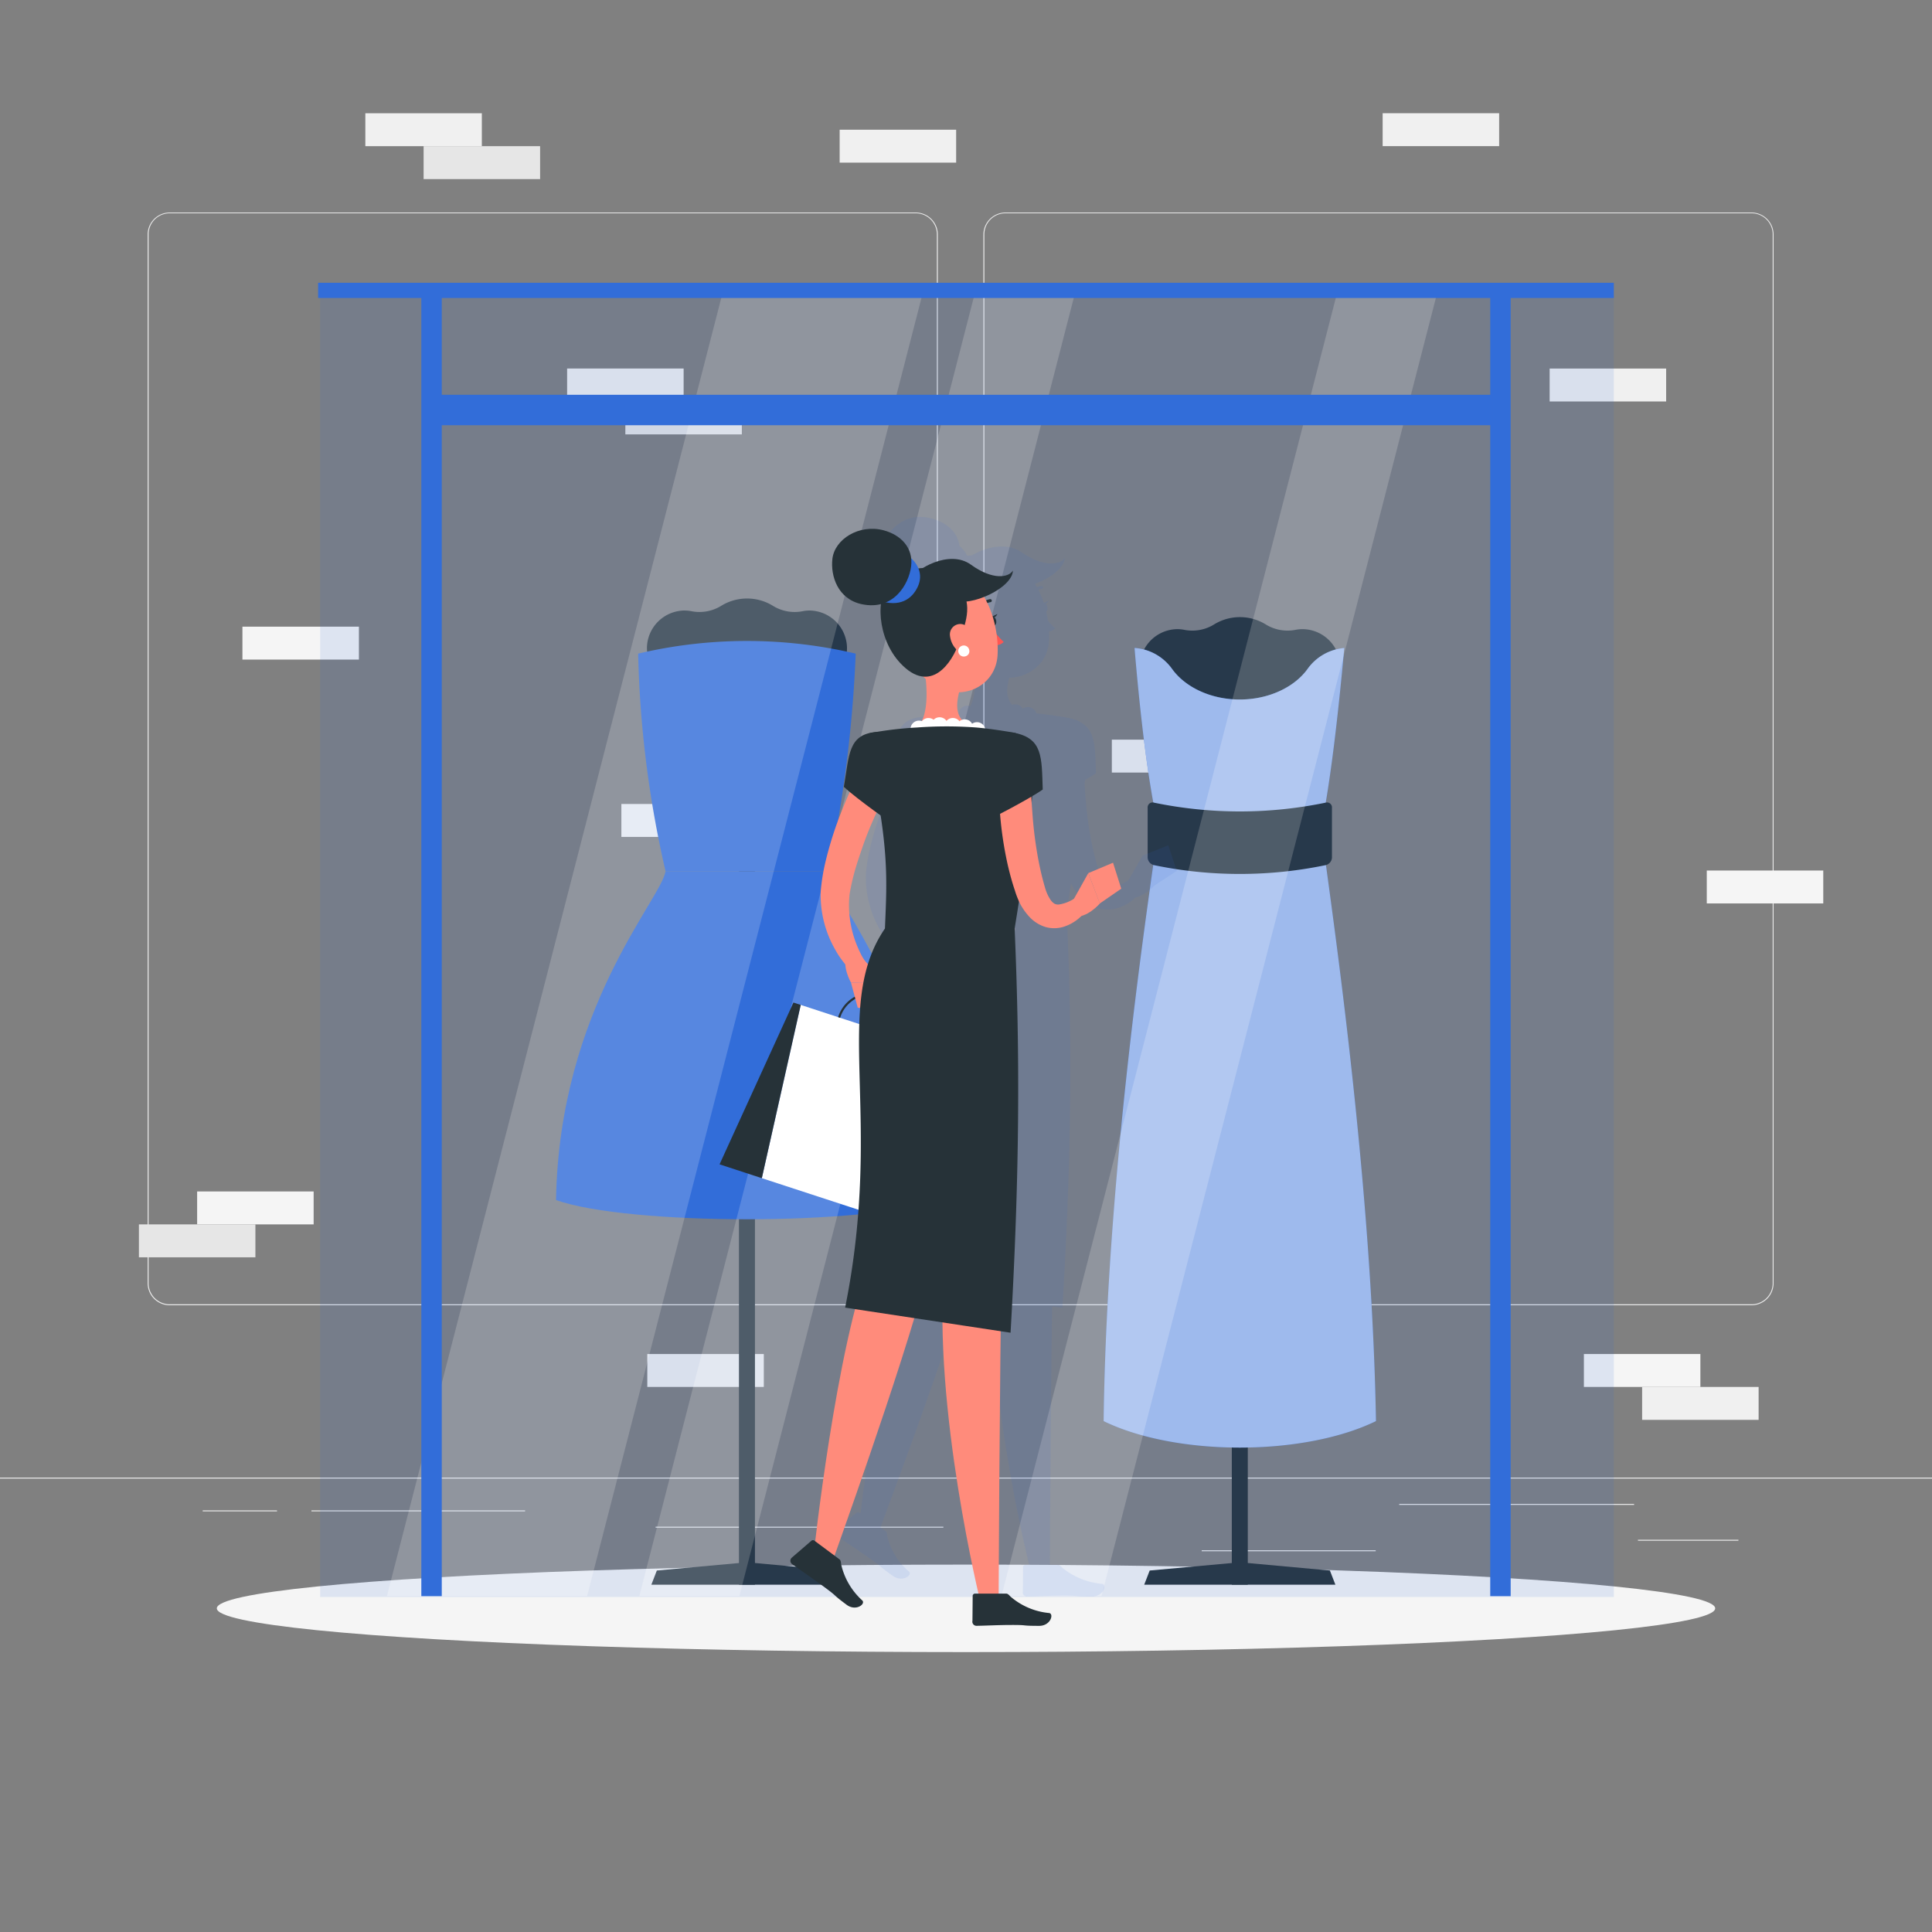 <svg xmlns="http://www.w3.org/2000/svg" viewBox="0 0 500 500"><rect x="0" y="0" width="500" height="500" fill="#808080" stroke="none"/><g id="freepik--background-complete--inject-72"><rect y="382.4" width="500" height="0.25" style="fill:#ebebeb"></rect><path d="M237,337.8H43.91a5.71,5.71,0,0,1-5.7-5.71V60.66A5.71,5.71,0,0,1,43.91,55H237a5.71,5.71,0,0,1,5.71,5.71V332.09A5.71,5.71,0,0,1,237,337.8ZM43.91,55.2a5.46,5.46,0,0,0-5.45,5.46V332.09a5.46,5.46,0,0,0,5.45,5.46H237a5.47,5.47,0,0,0,5.46-5.46V60.66A5.47,5.47,0,0,0,237,55.2Z" style="fill:#ebebeb"></path><path d="M453.31,337.8H260.21a5.72,5.72,0,0,1-5.71-5.71V60.66A5.72,5.72,0,0,1,260.21,55h193.1A5.71,5.71,0,0,1,459,60.66V332.09A5.71,5.71,0,0,1,453.31,337.8ZM260.21,55.2a5.47,5.47,0,0,0-5.46,5.46V332.09a5.47,5.47,0,0,0,5.46,5.46h193.1a5.47,5.47,0,0,0,5.46-5.46V60.66a5.47,5.47,0,0,0-5.46-5.46Z" style="fill:#ebebeb"></path><rect x="423.9" y="398.49" width="26" height="0.25" style="fill:#ebebeb"></rect><rect x="311" y="401.21" width="45.03" height="0.25" style="fill:#ebebeb"></rect><rect x="362.11" y="389.21" width="60.79" height="0.25" style="fill:#ebebeb"></rect><rect x="52.46" y="390.89" width="19.23" height="0.25" style="fill:#ebebeb"></rect><rect x="80.6" y="390.89" width="55.29" height="0.25" style="fill:#ebebeb"></rect><rect x="169.67" y="395.11" width="74.47" height="0.25" style="fill:#ebebeb"></rect><rect x="94.55" y="29.31" width="30.15" height="8.52" style="fill:#f0f0f0"></rect><rect x="109.63" y="37.83" width="30.15" height="8.52" style="fill:#e6e6e6"></rect><rect x="146.77" y="95.37" width="30.15" height="8.52" style="fill:#f0f0f0"></rect><rect x="161.84" y="103.9" width="30.15" height="8.52" style="fill:#e6e6e6"></rect><rect x="51.02" y="308.35" width="30.15" height="8.52" style="fill:#f5f5f5"></rect><rect x="62.74" y="162.18" width="30.15" height="8.52" style="fill:#f5f5f5"></rect><rect x="314.56" y="247.18" width="30.15" height="8.52" style="fill:#f5f5f5"></rect><rect x="35.94" y="316.87" width="30.15" height="8.52" transform="translate(102.04 642.26) rotate(180)" style="fill:#e6e6e6"></rect><rect x="217.3" y="33.57" width="30.15" height="8.52" style="fill:#f0f0f0"></rect><rect x="409.9" y="350.42" width="30.15" height="8.52" transform="translate(849.96 709.36) rotate(180)" style="fill:#f5f5f5"></rect><rect x="441.71" y="225.29" width="30.15" height="8.52" style="fill:#f5f5f5"></rect><rect x="160.81" y="208.07" width="30.15" height="8.52" style="fill:#f5f5f5"></rect><rect x="424.98" y="358.94" width="30.15" height="8.52" transform="translate(880.11 726.4) rotate(180)" style="fill:#f0f0f0"></rect><rect x="357.84" y="29.31" width="30.15" height="8.52" transform="translate(745.82 67.13) rotate(180)" style="fill:#f0f0f0"></rect><rect x="401.06" y="95.37" width="30.15" height="8.52" transform="translate(832.26 199.27) rotate(180)" style="fill:#f0f0f0"></rect><rect x="287.74" y="191.41" width="30.15" height="8.52" transform="translate(605.63 391.35) rotate(180)" style="fill:#f0f0f0"></rect><rect x="167.51" y="350.42" width="30.15" height="8.52" transform="translate(365.18 709.36) rotate(180)" style="fill:#f0f0f0"></rect></g><g id="freepik--Shadow--inject-72"><ellipse id="freepik--path--inject-72" cx="250" cy="416.24" rx="193.89" ry="11.32" style="fill:#f5f5f5"></ellipse></g><g id="freepik--window-shopping--inject-72"><rect x="191.24" y="215.45" width="4.14" height="194.67" style="fill:#263238"></rect><polygon points="218.04 410.12 168.57 410.12 169.99 406.45 193.31 404.32 216.63 406.45 218.04 410.12" style="fill:#263238"></polygon><path d="M209.57,158a9.78,9.78,0,0,0-2,.21,10.69,10.69,0,0,1-7.66-1.5,12.77,12.77,0,0,0-13.14,0,10.73,10.73,0,0,1-7.67,1.5,9.71,9.71,0,0,0-2-.21,9.82,9.82,0,0,0-9.67,9.45A9.71,9.71,0,0,0,183,175.38a12.79,12.79,0,0,0,20.53,0,9.71,9.71,0,0,0,15.67-7.94A9.82,9.82,0,0,0,209.57,158Z" style="fill:#263238"></path><path d="M214.37,225.47H172.24a277.33,277.33,0,0,1-7.09-56.31,122.57,122.57,0,0,1,56.31,0A338,338,0,0,1,214.37,225.47Z" style="fill:#326DD9"></path><path d="M214.37,225.47H172.24c-1.14,7.35-27.51,35.44-28.34,85.11,18.76,6.62,80,6.62,98.82,0C241.55,261.45,215.45,233.33,214.37,225.47Z" style="fill:#326DD9"></path><rect x="318.79" y="215.45" width="4.14" height="194.67" style="fill:#263238"></rect><polygon points="345.6 410.12 296.12 410.12 297.54 406.45 320.86 404.32 344.18 406.45 345.6 410.12" style="fill:#263238"></polygon><path d="M337.13,162.82a9.64,9.64,0,0,0-2,.21,10.73,10.73,0,0,1-7.67-1.5,12.77,12.77,0,0,0-13.14,0,10.71,10.71,0,0,1-7.67,1.5,9.61,9.61,0,0,0-2-.21,9.84,9.84,0,0,0-9.68,9.45,9.71,9.71,0,0,0,15.67,7.94,12.8,12.8,0,0,0,20.54,0,9.71,9.71,0,0,0,15.67-7.94A9.84,9.84,0,0,0,337.13,162.82Z" style="fill:#263238"></path><path d="M356.1,367.78c-18.77,9.14-51.71,9.14-70.48,0,.85-68.6,13-143.47,14.18-153.63-3-12.85-5.06-33.06-6.18-46.44l.29,0a13.05,13.05,0,0,1,9.46,5.46c3.4,4.69,10,7.86,17.49,7.86s14.1-3.18,17.5-7.86a13,13,0,0,1,9.47-5.46h.07c-1.21,13.19-3.28,33.38-6,46.43C343,225,354.93,299.92,356.1,367.78Z" style="fill:#326DD9"></path><path d="M356.1,367.78c-18.77,9.14-51.71,9.14-70.48,0,.85-68.6,13-143.47,14.18-153.63-3-12.85-5.06-33.06-6.18-46.44l.29,0a13.05,13.05,0,0,1,9.46,5.46c3.4,4.69,10,7.86,17.49,7.86s14.1-3.18,17.5-7.86a13,13,0,0,1,9.47-5.46h.07c-1.21,13.19-3.28,33.38-6,46.43C343,225,354.93,299.92,356.1,367.78Z" style="fill:#fff;opacity:0.6"></path><path d="M343.1,223.89a109.21,109.21,0,0,1-44.47,0,2.12,2.12,0,0,1-1.62-2V209a1.27,1.27,0,0,1,1.62-1.28,109.56,109.56,0,0,0,44.47,0,1.27,1.27,0,0,1,1.61,1.28v12.92A2.11,2.11,0,0,1,343.1,223.89Z" style="fill:#263238"></path><g style="opacity:0.6"><rect x="82.86" y="76.51" width="334.8" height="336.79" style="fill:#326DD9;opacity:0.2"></rect><polygon points="238.63 76.51 186.82 76.51 100.13 413.08 151.94 413.08 238.63 76.51" style="fill:#fff;opacity:0.3"></polygon><polygon points="278.04 76.51 252.13 76.51 165.45 413.08 191.35 413.08 278.04 76.51" style="fill:#fff;opacity:0.3"></polygon><polygon points="371.76 76.51 345.86 76.51 259.17 413.08 285.07 413.08 371.76 76.51" style="fill:#fff;opacity:0.3"></polygon></g><path d="M302.35,218.76l-6.62,2.65L292,227.84a10,10,0,0,1-4,1.51,2.2,2.2,0,0,1-1.38-.31,3.77,3.77,0,0,1-1-1,10.59,10.59,0,0,1-1-1.94c-.25-.61-.53-1.63-.79-2.52-.52-1.84-1-3.82-1.37-5.75a98.7,98.7,0,0,1-1.57-11.94c-.08-1-.13-1.91-.18-2.87,0-.4.07-.79.1-1.17,1.09-.62,2.07-1.2,2.82-1.7-.26-8.29,0-13-7.52-14.44l-.16,0c-.13,0-.24-.07-.37-.09-2.12-.34-4.74-.73-7.37-1A2.23,2.23,0,0,0,266,183a2.33,2.33,0,0,0-1.31.4,2.26,2.26,0,0,0-2-1.12,2.55,2.55,0,0,0-.74.13c-1.69-1.83-1.43-4.48-.77-7,5.29-.14,9.94-3.81,10.29-9.46a24.38,24.38,0,0,0,0-2.57,2.55,2.55,0,0,0,1.63-.8,11.62,11.62,0,0,1-1.89-1.94c-.12-.77-.27-1.55-.45-2.33a1.23,1.23,0,0,0,.32-1.17,1.42,1.42,0,0,0-.48-.85,1.79,1.79,0,0,0,.82-.84l-1.29.6a24.05,24.05,0,0,0-1.4-3.4,2.83,2.83,0,0,1,.81-.23.39.39,0,1,0-.07-.77,3.62,3.62,0,0,0-1.11.32c-.16-.29-.33-.58-.51-.86,4-1.5,7.59-4.15,7.72-6.73-1.1,1.78-5.37,2.56-11.23-1.48-4-2.75-9.46-1.17-12.89.86-.39,0-.77.05-1.15.1a7.21,7.21,0,0,0-2-2.59c-.44-3.67-3.51-6.17-7.41-7.15-6.51-1.62-10.59,2.72-12.62,6.6s1.88,9.76,8.35,11.05a14.2,14.2,0,0,0,3.24.29l.46.14a19.06,19.06,0,0,0,5.08,15.77c2.22,2.26,4.28,3.27,6.12,3.44.21.2.43.4.66.59.4,3.76.37,8-1.07,10.76a2.27,2.27,0,0,0-.75-.13,2.22,2.22,0,0,0-2.22,1.84c-3.58.24-6.83.68-9.09,1h0c-7.65.6-7.25,5.81-8.73,14,.44.4,1,.84,1.58,1.32q-1,2.12-1.94,4.28a89.43,89.43,0,0,0-4.61,13.65,48.84,48.84,0,0,0-1.26,7.44,26.76,26.76,0,0,0,.87,7.74,27.3,27.3,0,0,0,3,7.09,23.69,23.69,0,0,0,2.2,3.15c.18.23.37.44.55.66a11.83,11.83,0,0,0,1.51,4.54l1.82,6.42.68,0c-1.46,18.05,3.25,41.91-4,76.33l2.64.38c-5.6,20.62-9.44,49.3-10.66,59.19l-.21-.14a.66.66,0,0,0-.82,0l-5.24,4.3a1,1,0,0,0,.07,1.65c2.43,1.66,6,4,9,6.13,3.53,2.5,1.43,1.3,5.56,4.23,2.5,1.77,5.15-.2,4.2-1.1a17.49,17.49,0,0,1-5.57-8.86c-.19-.6,0-1.29-.56-1.66l-1.27-.91c3.18-8.61,14.29-38.21,21.36-60.57l7.48,1.09c.32,28.35,7.41,59.91,9.63,69.14h-.92a.64.64,0,0,0-.64.49l-.06,6.43a1.06,1.06,0,0,0,1.09,1.29c3-.05,5.87-.22,9.63-.22,4.4,0,2,.23,7.11.23,3.12,0,4-3.09,2.68-3.28a18.92,18.92,0,0,1-10-3.93c-.53-.37-.84-1-1.5-1h-2c.05-9.51.23-42.47.55-66.89l2.68.39c2.4-39.76,2.59-69.9,1.09-103q.63-3.6,1.15-6.87c.09.2.18.38.29.59a16.2,16.2,0,0,0,2.5,3.35,9.6,9.6,0,0,0,4.29,2.57,9,9,0,0,0,5.11-.14,11.58,11.58,0,0,0,3.68-2c.26-.21.5-.42.74-.63a11.63,11.63,0,0,0,5-3.19l5.75-3.77Zm-70.44,7.91a54.18,54.18,0,0,1,1.45-6.06c.63-2.09,1.32-4.17,2.13-6.24s1.63-4.12,2.54-6.15c.35-.75.7-1.5,1.06-2.25l1.15.79c2,12.52,1.55,19.43,1.15,28.73a32.47,32.47,0,0,0-4.57,9.16l-1.22-1.32c-.1-.15-.19-.31-.28-.45-.26-.46-.51-.93-.75-1.4-.46-.95-.89-1.92-1.26-2.89a26.47,26.47,0,0,1-1.43-6A23.68,23.68,0,0,1,231.91,226.67Z" style="fill:#326DD9;opacity:0.1"></path><rect x="246.06" y="-32.77" width="7.88" height="277.78" transform="translate(143.89 356.11) rotate(-90)" style="fill:#326DD9"></rect><rect x="109.04" y="76.51" width="5.29" height="336.57" style="fill:#326DD9"></rect><rect x="385.67" y="76.51" width="5.29" height="336.57" style="fill:#326DD9"></rect><rect x="248.03" y="-92.52" width="3.94" height="335.33" transform="translate(174.85 325.15) rotate(-90)" style="fill:#326DD9"></rect></g><g id="freepik--Character--inject-72"><polygon points="240.18 270.85 207.23 260.07 197.16 304.91 230.11 315.68 240.18 270.85" style="fill:#fff"></polygon><polygon points="205.34 259.46 207.23 260.07 197.16 304.91 186.22 301.33 205.34 259.46" style="fill:#263238"></polygon><path d="M229.75,267.44l-.52-.17a8.58,8.58,0,0,0-.06-5.73,5.42,5.42,0,0,0-8.31-2.72,8.58,8.58,0,0,0-3.44,4.59l-.52-.17a9.14,9.14,0,0,1,3.66-4.89,6,6,0,0,1,9.12,3A9.1,9.1,0,0,1,229.75,267.44Z" style="fill:#263238"></path><path d="M231.69,200.52c-1,1.84-2.08,3.91-3.05,5.91s-1.92,4.07-2.82,6.13-1.73,4.15-2.46,6.25-1.45,4.21-2.07,6.34a59.46,59.46,0,0,0-1.4,6.15,26,26,0,0,0,0,6,28.26,28.26,0,0,0,1.39,6.06c.36,1,.77,2,1.22,2.94.23.48.47,1,.73,1.42s.54.95.75,1.29l-3.06,2.86a22.16,22.16,0,0,1-2.65-2.91,22.74,22.74,0,0,1-2.12-3.2,28.31,28.31,0,0,1-3.75-15.06,51.54,51.54,0,0,1,1.21-7.56,93.49,93.49,0,0,1,4.47-13.87c.91-2.23,1.85-4.45,2.92-6.61s2.13-4.26,3.44-6.47Z" style="fill:#ff8b7b"></path><path d="M223.12,247.84l5.52,6.27-8.41.18s-2.65-4.6-.85-7.52Z" style="fill:#ff8b7b"></path><polygon points="229.04 261.04 221.99 260.81 220.23 254.29 228.64 254.11 229.04 261.04" style="fill:#ff8b7b"></polygon><path d="M226.84,189.43c-7.4.61-7,5.9-8.45,14.2,3.55,3.32,13.07,9.94,13.07,9.94S241.4,189,226.84,189.43Z" style="fill:#263238"></path><path d="M238.88,171.1c1,4.91,1.92,13.89-1.51,17.17a25,25,0,0,0,11.81,10c6.56-4.11,3.43-10,3.43-10-5.47-1.31-5.33-5.37-4.38-9.18Z" style="fill:#ff8b7b"></path><path d="M256.25,160.88c.12.66.56,1.13,1,1.05s.68-.67.56-1.32-.55-1.13-1-1.05S256.13,160.23,256.25,160.88Z" style="fill:#263238"></path><path d="M256.63,159.63l1.5-.74S257.54,160.27,256.63,159.63Z" style="fill:#263238"></path><path d="M256.67,162.36a17.72,17.72,0,0,0,3.09,3.77,2.91,2.91,0,0,1-2.27.86Z" style="fill:#ff5652"></path><path d="M253.8,157.68a.37.37,0,0,1-.29,0,.39.39,0,0,1-.16-.53,3.88,3.88,0,0,1,2.9-2.09.39.39,0,0,1,.42.36.38.38,0,0,1-.35.42,3.13,3.13,0,0,0-2.28,1.68A.35.35,0,0,1,253.8,157.68Z" style="fill:#263238"></path><path d="M233.7,162.11c1.93,8,2.57,11.39,7.38,14.8,7.22,5.14,16.6,1,17.09-7.35.45-7.55-2.77-19.32-11.23-21.13A11.19,11.19,0,0,0,233.7,162.11Z" style="fill:#ff8b7b"></path><path d="M262.63,240.26s-2.84,62.24-3.38,87.44c-.56,26.21-.81,87.43-.81,87.43h-4.58s-12.59-50.88-9.47-87.43c-4.73-28.07-7.92-87.44-7.92-87.44Z" style="fill:#ff8b7b"></path><path d="M253.86,240.26s-7.54,65.17-14,89.54c-6.77,25.6-24.2,73.43-24.72,75.26l-4.58-2.6s5.81-54.14,14.87-76.87c0-28.46,5-85.33,5-85.33Z" style="fill:#ff8b7b"></path><path d="M248.23,166.21c-1.83,5.36-7.42,13.73-15.24,5.4-5.94-6.34-6.66-17.35-2.39-21.41s13.82-4.76,17.45.69S250.35,160,248.23,166.21Z" style="fill:#263238"></path><path d="M235.81,149.81c1-2.36,9.8-7.77,15.47-3.67s9.8,3.32,10.87,1.51c-.21,4.59-10.84,9.41-15.36,7.78S233.19,156.07,235.81,149.81Z" style="fill:#263238"></path><path d="M237.49,151.9c-1.48,3.13-4.61,5.38-10.05,3.49-4.54-1.57-5.49-7.53-3.18-9.89s6.16-4.61,10.29-2C237.46,145.39,239.09,148.54,237.49,151.9Z" style="fill:#326DD9"></path><path d="M235.79,146.62c-.6,4.57-4.52,11.47-12.74,9.75-6.26-1.32-8.13-7.34-7.63-11.72.57-5.1,6.91-9.07,13.21-7.42C233.09,138.4,236.43,141.72,235.79,146.62Z" style="fill:#263238"></path><path d="M245.87,164.65a6,6,0,0,0,2.29,4c1.67,1.27,3.28,0,3.46-2,.16-1.79-.52-4.6-2.51-5.09A2.69,2.69,0,0,0,245.87,164.65Z" style="fill:#ff8b7b"></path><path d="M249.85,169.85a1.43,1.43,0,1,1,1-1.55A1.34,1.34,0,0,1,249.85,169.85Z" style="fill:#fff"></path><path d="M240,188.68a2.18,2.18,0,1,1-2.18-2.18A2.17,2.17,0,0,1,240,188.68Z" style="fill:#fff"></path><path d="M242.47,188a2.18,2.18,0,1,1-2.18-2.18A2.18,2.18,0,0,1,242.47,188Z" style="fill:#fff"></path><circle cx="243.16" cy="187.8" r="2.18" style="fill:#fff"></circle><circle cx="246.59" cy="187.99" r="2.18" style="fill:#fff"></circle><path d="M251.85,188.35a2.18,2.18,0,1,1-2.18-2.18A2.18,2.18,0,0,1,251.85,188.35Z" style="fill:#fff"></path><circle cx="252.84" cy="189.07" r="2.18" style="fill:#fff"></circle><path d="M267.55,195.91a6.59,6.59,0,0,0-5.48-6.36c-2.68-.45-6.18-1-9.46-1.28a104.65,104.65,0,0,0-15.24,0,94.67,94.67,0,0,0-12,1.41,1.62,1.62,0,0,0-1.27,2c6.13,26.74,5.48,35.23,4.92,48.62-13.83,20.22-.26,48.28-10.3,98.11l42.81,6.5c2.32-40.39,2.5-71,1.06-104.61C266.84,214.37,267.68,201.91,267.55,195.91Z" style="fill:#263238"></path><path d="M266.85,198c0,1.91,0,4,0,6.06s.17,4.09.32,6.14a105.88,105.88,0,0,0,1.52,12.12c.38,2,.82,4,1.32,5.84.26.91.52,1.94.77,2.56a10.64,10.64,0,0,0,1,2,3.72,3.72,0,0,0,.95,1.05,2,2,0,0,0,1.34.31,10.14,10.14,0,0,0,4.49-1.9l3.1,2.82a15.49,15.49,0,0,1-2.58,2.77,11.4,11.4,0,0,1-3.56,2,8.33,8.33,0,0,1-4.94.14,9.44,9.44,0,0,1-4.16-2.62,15.73,15.73,0,0,1-2.41-3.4,21.4,21.4,0,0,1-1.36-3.44c-.74-2.19-1.31-4.31-1.82-6.49a94.93,94.93,0,0,1-2-13.09c-.22-2.19-.34-4.38-.41-6.58s-.09-4.34,0-6.68Z" style="fill:#ff8b7b"></path><path d="M277.58,233.25l4.07-7.29,3,7.86s-3.45,4-6.8,3.31Z" style="fill:#ff8b7b"></path><polygon points="288.05 223.27 290.18 229.99 284.62 233.82 281.65 225.96 288.05 223.27" style="fill:#ff8b7b"></polygon><path d="M260.35,412.42h-8a.63.63,0,0,0-.62.5l-.06,6.53a1.07,1.07,0,0,0,1.06,1.31c2.89-.05,5.68-.22,9.32-.22,4.25,0,1.89.23,6.88.23,3,0,3.87-3.13,2.59-3.32a17.83,17.83,0,0,1-9.7-4C261.29,413.08,261,412.42,260.35,412.42Z" style="fill:#263238"></path><path d="M217.23,403.53l-6.44-4.79a.63.63,0,0,0-.8,0l-5.06,4.37a1.07,1.07,0,0,0,.06,1.68c2.35,1.69,5.81,4.05,8.73,6.22,3.41,2.54,1.38,1.32,5.38,4.3,2.41,1.8,5-.2,4.06-1.12a17.86,17.86,0,0,1-5.39-9C217.58,404.61,217.74,403.91,217.23,403.53Z" style="fill:#263238"></path><path d="M262.58,189.66c7.28,1.5,7,6.25,7.28,14.67-4,2.79-14.33,8-14.33,8S248.18,187.5,262.58,189.66Z" style="fill:#263238"></path></g></svg>